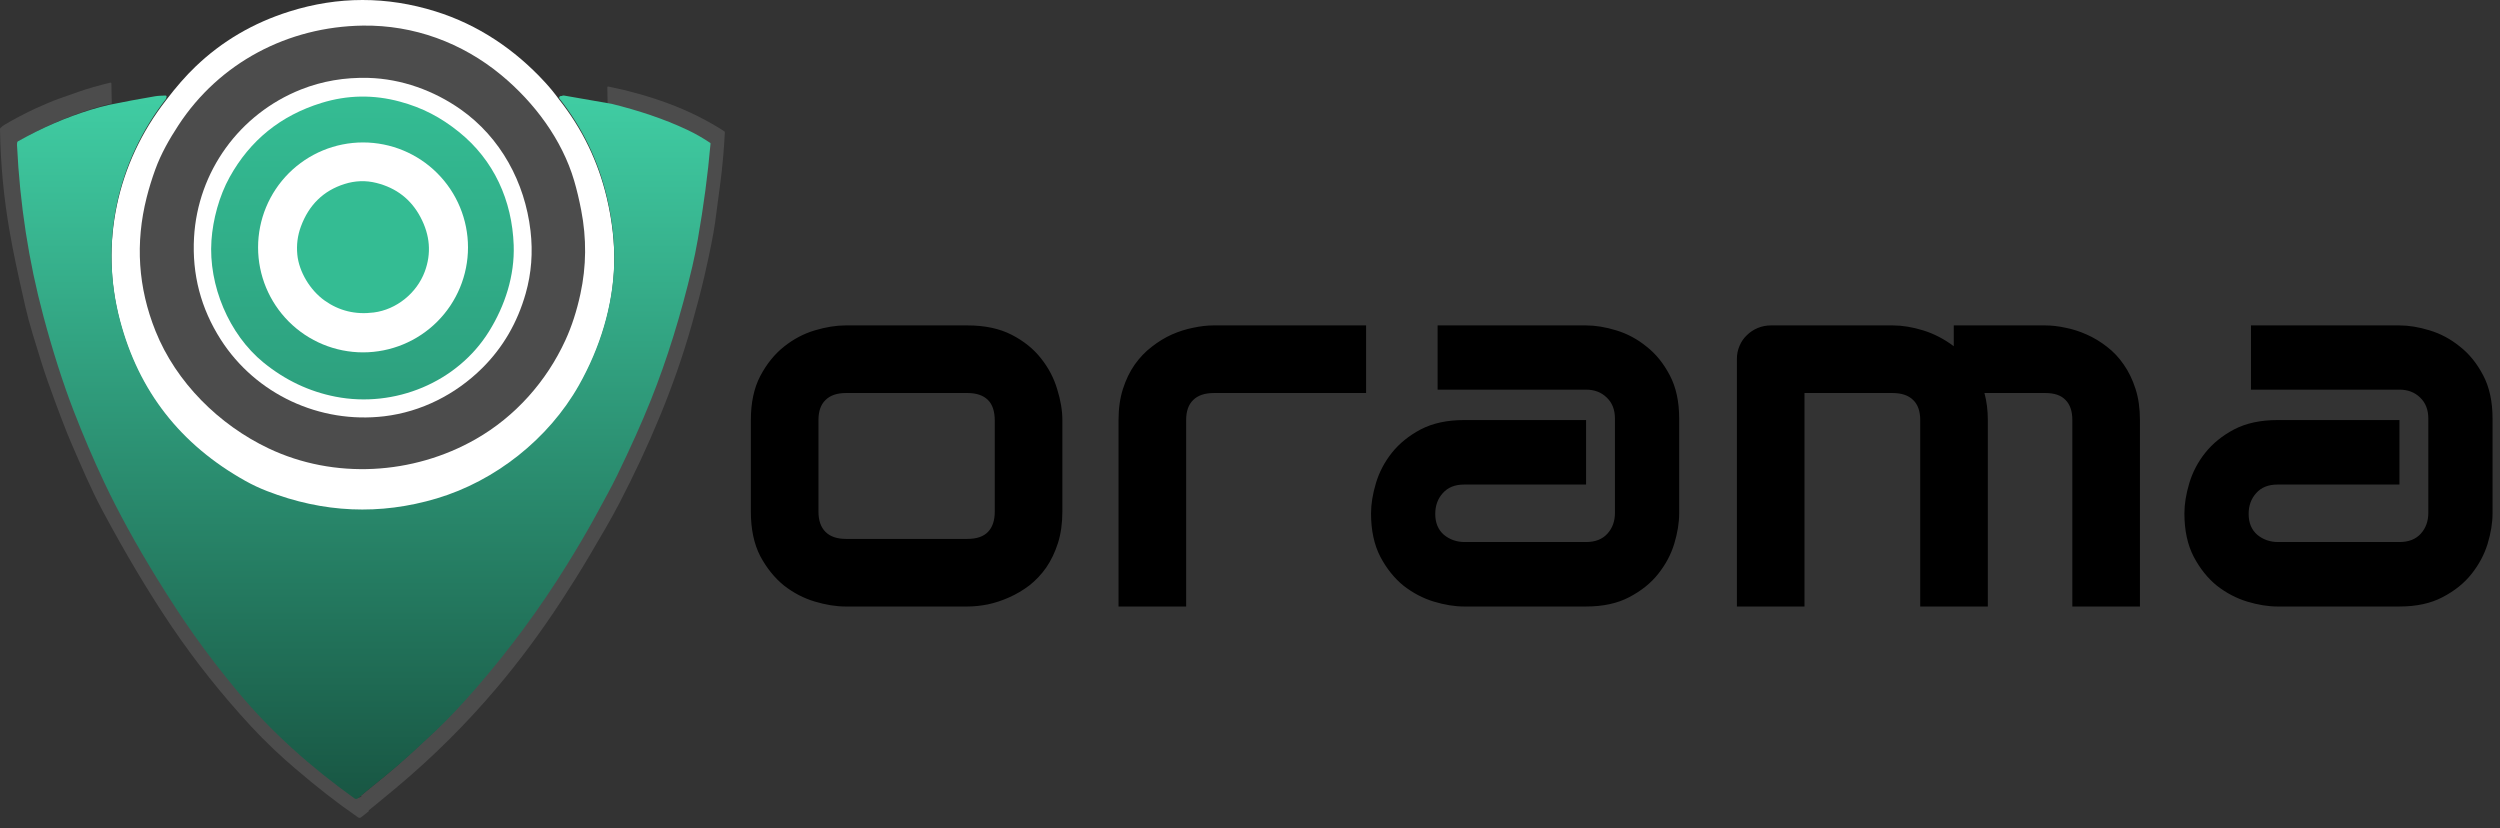 <svg width="169" height="56" viewBox="0 0 169 56" fill="none" xmlns="http://www.w3.org/2000/svg">
<rect x="0" y="0" width="169" height="56" fill="#333333" stroke="none"/>
<path d="M71.816 34.584C71.816 35.369 71.717 36.078 71.518 36.711C71.318 37.332 71.055 37.883 70.727 38.363C70.398 38.832 70.018 39.236 69.584 39.576C69.15 39.904 68.693 40.174 68.213 40.385C67.744 40.596 67.264 40.754 66.772 40.859C66.291 40.953 65.834 41 65.4 41H57.156C56.523 41 55.832 40.889 55.082 40.666C54.332 40.443 53.635 40.08 52.99 39.576C52.357 39.06 51.824 38.398 51.391 37.59C50.969 36.77 50.758 35.768 50.758 34.584V28.396C50.758 27.225 50.969 26.234 51.391 25.426C51.824 24.605 52.357 23.943 52.99 23.439C53.635 22.924 54.332 22.555 55.082 22.332C55.832 22.109 56.523 21.998 57.156 21.998H65.4C66.572 21.998 67.568 22.209 68.389 22.631C69.209 23.053 69.871 23.586 70.375 24.23C70.879 24.863 71.242 25.555 71.465 26.305C71.699 27.055 71.816 27.752 71.816 28.396V34.584ZM67.246 28.432C67.246 27.799 67.088 27.33 66.772 27.025C66.455 26.721 65.998 26.568 65.4 26.568H57.191C56.582 26.568 56.119 26.727 55.803 27.043C55.486 27.348 55.328 27.799 55.328 28.396V34.584C55.328 35.182 55.486 35.639 55.803 35.955C56.119 36.272 56.582 36.43 57.191 36.43H65.4C66.022 36.43 66.484 36.272 66.789 35.955C67.094 35.639 67.246 35.182 67.246 34.584V28.432ZM92.348 26.568H82.064C81.443 26.568 80.975 26.727 80.658 27.043C80.342 27.348 80.184 27.799 80.184 28.396V41H75.613V28.396C75.613 27.611 75.713 26.908 75.912 26.287C76.111 25.666 76.375 25.121 76.703 24.652C77.043 24.172 77.43 23.768 77.863 23.439C78.297 23.1 78.748 22.824 79.217 22.613C79.697 22.402 80.178 22.25 80.658 22.156C81.15 22.051 81.607 21.998 82.029 21.998H92.348V26.568ZM113.512 34.707C113.512 35.34 113.4 36.025 113.178 36.764C112.955 37.49 112.592 38.17 112.088 38.803C111.596 39.424 110.945 39.945 110.137 40.367C109.34 40.789 108.367 41 107.219 41H98.975C98.342 41 97.656 40.889 96.918 40.666C96.191 40.443 95.512 40.086 94.879 39.594C94.258 39.09 93.736 38.44 93.314 37.643C92.893 36.834 92.682 35.855 92.682 34.707C92.682 34.074 92.793 33.389 93.016 32.65C93.238 31.912 93.596 31.232 94.088 30.611C94.592 29.979 95.242 29.451 96.039 29.029C96.848 28.607 97.826 28.396 98.975 28.396H107.219V32.756H98.975C98.353 32.756 97.873 32.949 97.533 33.336C97.193 33.711 97.023 34.18 97.023 34.742C97.023 35.34 97.217 35.809 97.603 36.148C98.002 36.477 98.471 36.641 99.01 36.641H107.219C107.84 36.641 108.32 36.453 108.66 36.078C109 35.703 109.17 35.234 109.17 34.672V28.291C109.17 27.693 108.982 27.219 108.607 26.867C108.244 26.516 107.781 26.34 107.219 26.34H97.182V21.998H107.219C107.852 21.998 108.531 22.109 109.258 22.332C109.996 22.555 110.676 22.918 111.297 23.422C111.93 23.914 112.457 24.564 112.879 25.373C113.301 26.17 113.512 27.143 113.512 28.291V34.707ZM134.377 41H129.807V28.396C129.807 27.799 129.648 27.348 129.332 27.043C129.016 26.727 128.547 26.568 127.926 26.568H121.984V41H117.414V24.266C117.414 23.949 117.473 23.656 117.59 23.387C117.707 23.105 117.871 22.865 118.082 22.666C118.293 22.455 118.539 22.291 118.82 22.174C119.102 22.057 119.4 21.998 119.717 21.998H127.961C128.594 21.998 129.273 22.109 130 22.332C130.727 22.555 131.418 22.912 132.074 23.404V21.998H138.262C138.695 21.998 139.152 22.051 139.633 22.156C140.113 22.25 140.588 22.402 141.057 22.613C141.537 22.824 141.994 23.1 142.428 23.439C142.861 23.768 143.242 24.172 143.57 24.652C143.898 25.121 144.162 25.666 144.361 26.287C144.561 26.908 144.66 27.611 144.66 28.396V41H140.09V28.396C140.09 27.799 139.938 27.348 139.633 27.043C139.34 26.727 138.883 26.568 138.262 26.568H134.148C134.301 27.131 134.377 27.74 134.377 28.396V41ZM168.496 34.707C168.496 35.34 168.385 36.025 168.162 36.764C167.939 37.49 167.576 38.17 167.072 38.803C166.58 39.424 165.93 39.945 165.121 40.367C164.324 40.789 163.352 41 162.203 41H153.959C153.326 41 152.641 40.889 151.902 40.666C151.176 40.443 150.496 40.086 149.863 39.594C149.242 39.09 148.721 38.44 148.299 37.643C147.877 36.834 147.666 35.855 147.666 34.707C147.666 34.074 147.777 33.389 148 32.65C148.223 31.912 148.58 31.232 149.072 30.611C149.576 29.979 150.227 29.451 151.023 29.029C151.832 28.607 152.811 28.396 153.959 28.396H162.203V32.756H153.959C153.338 32.756 152.857 32.949 152.518 33.336C152.178 33.711 152.008 34.18 152.008 34.742C152.008 35.34 152.201 35.809 152.588 36.148C152.986 36.477 153.455 36.641 153.994 36.641H162.203C162.824 36.641 163.305 36.453 163.645 36.078C163.984 35.703 164.154 35.234 164.154 34.672V28.291C164.154 27.693 163.967 27.219 163.592 26.867C163.229 26.516 162.766 26.34 162.203 26.34H152.166V21.998H162.203C162.836 21.998 163.516 22.109 164.242 22.332C164.98 22.555 165.66 22.918 166.281 23.422C166.914 23.914 167.441 24.564 167.863 25.373C168.285 26.17 168.496 27.143 168.496 28.291V34.707Z" fill="black"/>
<path d="M37.799 6.732C39.361 8.709 40.434 10.921 41.016 13.369C41.386 14.926 41.555 16.425 41.521 17.865C41.452 20.731 40.563 23.618 39.128 26.149C37.076 29.77 33.478 32.61 29.522 33.789C25.682 34.933 21.861 34.768 18.059 33.293C17.55 33.096 17.063 32.868 16.599 32.609C12.201 30.157 9.37 26.529 8.106 21.723C6.722 16.464 7.905 11.034 11.229 6.77C11.897 5.888 12.558 5.134 13.21 4.508C15.004 2.786 17.128 1.54 19.581 0.772C22.862 -0.257 26.148 -0.257 29.44 0.77C32.318 1.667 34.812 3.347 36.85 5.569C37.19 5.939 37.506 6.327 37.799 6.732Z" fill="white"/>
<path d="M38.221 22.999C36.946 25.777 34.835 28.16 32.159 29.686C27.93 32.1 22.605 32.423 18.159 30.312C14.815 28.724 11.905 25.855 10.512 22.377C9.334 19.44 9.135 16.43 9.915 13.345C10.076 12.71 10.271 12.078 10.5 11.45C10.888 10.387 11.439 9.419 12.063 8.466C14.828 4.238 19.466 1.799 24.533 1.731C27.971 1.685 31.232 2.882 33.885 5.075C36.131 6.933 38.003 9.455 38.813 12.215C38.99 12.817 39.149 13.483 39.29 14.215C39.658 16.116 39.641 17.999 39.237 19.864C38.987 21.025 38.648 22.07 38.221 22.999Z" fill="#4C4C4C"/>
<path d="M25.981 28.139C21.613 28.661 17.287 26.65 14.921 22.952C13.578 20.85 12.976 18.551 13.117 16.055C13.367 11.6 16.185 7.699 20.353 6.047C21.779 5.482 23.297 5.222 24.91 5.266C27.136 5.328 29.328 6.119 31.139 7.394C33.842 9.297 35.48 12.315 35.863 15.605C36.032 17.063 35.924 18.472 35.538 19.833C34.978 21.81 33.999 23.493 32.602 24.88C30.809 26.66 28.483 27.841 25.981 28.139Z" fill="white"/>
<path d="M48.997 9.005C48.94 10.126 48.839 11.247 48.695 12.368C48.574 13.309 48.456 14.198 48.341 15.034C48.233 15.82 47.995 17.021 47.625 18.638C47.38 19.707 47.068 20.863 46.764 21.943C45.572 26.181 43.846 30.194 41.885 33.985C41.278 35.158 40.578 36.319 39.897 37.482C39.272 38.549 38.621 39.582 37.95 40.61C36.585 42.703 35.133 44.661 33.593 46.484C31.552 48.9 29.31 51.133 26.866 53.183C26.069 53.852 25.265 54.513 24.454 55.166C24.43 55.096 24.43 55.041 24.455 55.001C24.467 54.98 24.481 54.978 24.498 54.994C24.513 55.007 24.518 55.025 24.511 55.048C24.508 55.062 24.507 55.062 24.509 55.048C24.523 54.988 24.509 54.944 24.468 54.915C24.444 54.898 24.431 54.875 24.43 54.846C24.429 54.815 24.42 54.786 24.405 54.76C24.392 54.74 24.39 54.719 24.4 54.697C24.406 54.682 24.416 54.671 24.429 54.665C24.477 54.642 24.476 54.637 24.424 54.65C24.414 54.654 24.405 54.652 24.397 54.647C24.362 54.625 24.354 54.596 24.375 54.56C24.401 54.512 24.394 54.473 24.352 54.443C24.312 54.414 24.31 54.384 24.347 54.351C24.367 54.334 24.39 54.325 24.415 54.323C24.453 54.321 24.469 54.3 24.463 54.263C24.457 54.219 24.463 54.178 24.482 54.138C24.488 54.126 24.497 54.115 24.507 54.106C24.539 54.078 24.548 54.044 24.532 54.006C24.518 53.971 24.529 53.949 24.565 53.938C24.642 53.915 24.676 53.86 24.669 53.772C24.666 53.741 24.652 53.734 24.627 53.753C24.542 53.817 24.458 53.835 24.374 53.807C25.503 52.895 26.233 52.296 26.564 52.01C27.297 51.377 28.177 50.575 29.202 49.603C30.013 48.835 30.903 47.892 31.872 46.776C34.16 44.143 36.219 41.35 38.049 38.398C38.756 37.255 39.445 36.096 40.085 34.911C40.545 34.06 41.03 33.198 41.441 32.353C42.362 30.455 43.121 28.761 43.716 27.271C44.815 24.522 45.749 21.514 46.518 18.245C46.648 17.687 46.773 17.07 46.892 16.392C47.28 14.185 47.565 12.034 47.749 9.939C47.751 9.916 47.742 9.898 47.723 9.885C47.228 9.553 46.716 9.262 46.188 9.012C44.581 8.251 42.836 7.688 41.078 7.251L41.056 5.913C41.054 5.861 41.08 5.84 41.131 5.85C42.553 6.14 43.905 6.522 45.189 6.998C46.541 7.499 47.8 8.124 48.963 8.875C48.995 8.896 49.006 8.939 48.997 9.005Z" fill="#4C4C4C"/>
<path d="M7.557 6.994C7.152 7.088 6.761 7.192 6.384 7.307C4.683 7.826 3.023 8.543 1.405 9.459C1.377 9.474 1.359 9.498 1.353 9.53C1.34 9.592 1.336 9.654 1.339 9.716C1.531 13.705 2.125 17.557 3.121 21.272C3.766 23.679 4.446 25.809 5.161 27.661C5.815 29.354 6.508 30.976 7.241 32.527C8.189 34.533 9.368 36.681 10.778 38.972C11.689 40.452 12.54 41.749 13.331 42.863C14.199 44.086 15.166 45.341 16.233 46.629C18.511 49.377 21.218 51.779 24.146 53.873C24.225 53.93 24.304 53.929 24.381 53.872C24.547 53.749 24.701 53.62 24.845 53.483C24.93 53.512 25.014 53.494 25.099 53.43C25.124 53.411 25.138 53.417 25.141 53.449C25.148 53.537 25.114 53.592 25.037 53.615C25.001 53.625 24.99 53.648 25.004 53.682C25.02 53.721 25.011 53.754 24.978 53.782C24.968 53.791 24.96 53.802 24.954 53.815C24.935 53.854 24.929 53.896 24.935 53.939C24.941 53.977 24.925 53.997 24.887 53.999C24.862 54.001 24.839 54.011 24.819 54.028C24.782 54.061 24.783 54.091 24.824 54.119C24.866 54.15 24.873 54.189 24.846 54.236C24.826 54.272 24.834 54.301 24.869 54.323C24.877 54.329 24.886 54.33 24.896 54.327C24.947 54.314 24.949 54.318 24.901 54.341C24.888 54.347 24.878 54.358 24.872 54.373C24.862 54.395 24.864 54.416 24.876 54.436C24.892 54.463 24.901 54.491 24.902 54.522C24.903 54.551 24.916 54.574 24.94 54.591C24.981 54.62 24.995 54.664 24.981 54.724C24.979 54.738 24.979 54.738 24.983 54.724C24.989 54.702 24.985 54.684 24.97 54.67C24.953 54.655 24.938 54.657 24.927 54.677C24.902 54.717 24.902 54.773 24.925 54.843L24.41 55.25C24.382 55.272 24.346 55.285 24.31 55.286C24.273 55.288 24.238 55.277 24.207 55.256C22.715 54.222 21.436 53.215 19.921 51.923C19.453 51.523 18.984 51.101 18.515 50.658C17.955 50.127 17.445 49.612 16.984 49.114C14.986 46.951 13.198 44.703 11.618 42.372C10.057 40.065 8.484 37.428 6.899 34.462C6.128 33.018 5.503 31.52 4.852 30.032C4.478 29.175 3.938 27.763 3.234 25.796C3 25.141 2.658 24.067 2.208 22.574C2.01 21.92 1.847 21.312 1.718 20.75C1.476 19.699 1.252 18.683 1.046 17.704C0.915 17.075 0.79 16.43 0.673 15.771C0.26 13.451 0.036 11.103 2.54989e-05 8.727C-0.001 8.696 0.01 8.669 0.033 8.647C0.127 8.556 0.226 8.48 0.329 8.42C0.981 8.038 1.661 7.68 2.368 7.347C2.632 7.231 2.903 7.112 3.179 6.991C3.457 6.87 3.728 6.762 3.994 6.668C4.422 6.515 4.864 6.359 5.319 6.201C5.92 5.991 6.633 5.786 7.458 5.587C7.467 5.585 7.475 5.585 7.484 5.587C7.492 5.589 7.5 5.593 7.507 5.598C7.514 5.603 7.519 5.61 7.523 5.617C7.527 5.625 7.529 5.634 7.529 5.642L7.557 6.994Z" fill="#4C4C4C"/>
<path d="M17.811 24.506C15.473 22.601 14.085 19.285 14.294 16.255C14.392 14.838 14.817 13.249 15.522 11.978C16.904 9.482 18.974 7.808 21.734 6.957C23.489 6.416 25.257 6.387 27.036 6.87C28.565 7.284 29.79 7.928 31.017 8.914C33.392 10.823 34.621 13.553 34.726 16.581C34.795 18.623 34.151 20.641 33.061 22.397C30.921 25.849 26.68 27.596 22.685 26.817C20.9 26.469 19.275 25.699 17.811 24.506Z" fill="url(#paint0_linear_0_1)"/>
<path d="M11.229 6.675C7.905 10.94 6.722 16.37 8.106 21.629C9.37 26.434 12.201 30.063 16.599 32.515C17.063 32.774 17.55 33.002 18.059 33.199C21.861 34.673 25.682 34.839 29.522 33.694C33.478 32.516 37.076 29.676 39.128 26.055C40.563 23.523 41.452 20.636 41.521 17.771C41.555 16.331 41.386 14.832 41.016 13.275C40.434 10.827 39.361 8.615 37.799 6.638C37.792 6.592 37.803 6.555 37.83 6.528C37.855 6.502 37.886 6.49 37.921 6.492C37.955 6.495 37.987 6.488 38.018 6.472C38.046 6.456 38.079 6.451 38.111 6.456L41.361 7.022C43.119 7.459 44.864 8.022 46.471 8.783C46.999 9.033 47.511 9.324 48.006 9.656C48.025 9.669 48.034 9.687 48.032 9.71C47.848 11.805 47.563 13.956 47.175 16.163C47.056 16.841 46.931 17.458 46.801 18.016C46.032 21.285 45.098 24.293 43.999 27.042C43.404 28.532 42.645 30.226 41.724 32.123C41.313 32.969 40.828 33.831 40.368 34.682C39.728 35.867 39.039 37.026 38.332 38.169C36.502 41.121 34.443 43.914 32.156 46.547C31.186 47.663 30.296 48.606 29.485 49.374C28.459 50.345 27.58 51.148 26.847 51.78C26.517 52.067 25.786 52.666 24.657 53.578C24.513 53.714 24.358 53.844 24.192 53.967C24.115 54.024 24.037 54.024 23.957 53.968C21.029 51.873 18.322 49.472 16.044 46.723C14.977 45.436 14.01 44.181 13.142 42.958C12.351 41.844 11.5 40.547 10.589 39.067C9.179 36.776 8.001 34.627 7.053 32.622C6.319 31.07 5.626 29.448 4.972 27.755C4.257 25.903 3.577 23.774 2.932 21.367C1.937 17.652 1.343 13.8 1.15 9.811C1.147 9.748 1.152 9.686 1.164 9.625C1.171 9.593 1.188 9.569 1.216 9.553C2.835 8.638 4.494 7.921 6.195 7.402C6.572 7.287 6.963 7.182 7.369 7.089C8.404 6.878 9.441 6.684 10.48 6.508C10.71 6.47 10.953 6.466 11.186 6.458C11.2 6.458 11.213 6.461 11.225 6.467C11.237 6.474 11.247 6.483 11.254 6.495C11.26 6.506 11.264 6.52 11.264 6.533C11.264 6.547 11.261 6.56 11.254 6.572C11.242 6.593 11.234 6.628 11.229 6.675Z" fill="url(#paint1_linear_0_1)"/>
<path d="M31.637 16.724C31.637 18.606 30.889 20.411 29.558 21.742C28.228 23.072 26.423 23.82 24.541 23.82C22.66 23.82 20.855 23.072 19.524 21.742C18.194 20.411 17.446 18.606 17.446 16.724C17.446 14.843 18.194 13.038 19.524 11.707C20.855 10.377 22.66 9.629 24.541 9.629C26.423 9.629 28.228 10.377 29.558 11.707C30.889 13.038 31.637 14.843 31.637 16.724Z" fill="white"/>
<path d="M28.712 18.367C28.171 19.816 26.801 20.928 25.267 21.124C24.03 21.283 22.923 21.014 21.944 20.317C20.956 19.614 20.21 18.364 20.099 17.215C20.035 16.556 20.115 15.924 20.339 15.318C20.881 13.85 21.863 12.89 23.288 12.439C24.008 12.211 24.726 12.186 25.444 12.366C26.793 12.704 27.786 13.475 28.424 14.678C29.075 15.906 29.171 17.136 28.712 18.367Z" fill="#34BC93"/>
<defs>
<linearGradient id="paint0_linear_0_1" x1="24.502" y1="6.529" x2="24.502" y2="27.001" gradientUnits="userSpaceOnUse">
<stop stop-color="#34BC93"/>
<stop offset="1" stop-color="#2DA07E"/>
</linearGradient>
<linearGradient id="paint1_linear_0_1" x1="24.591" y1="6.454" x2="24.591" y2="54.01" gradientUnits="userSpaceOnUse">
<stop stop-color="#40CDA3"/>
<stop offset="1" stop-color="#185643"/>
</linearGradient>
</defs>
</svg>
